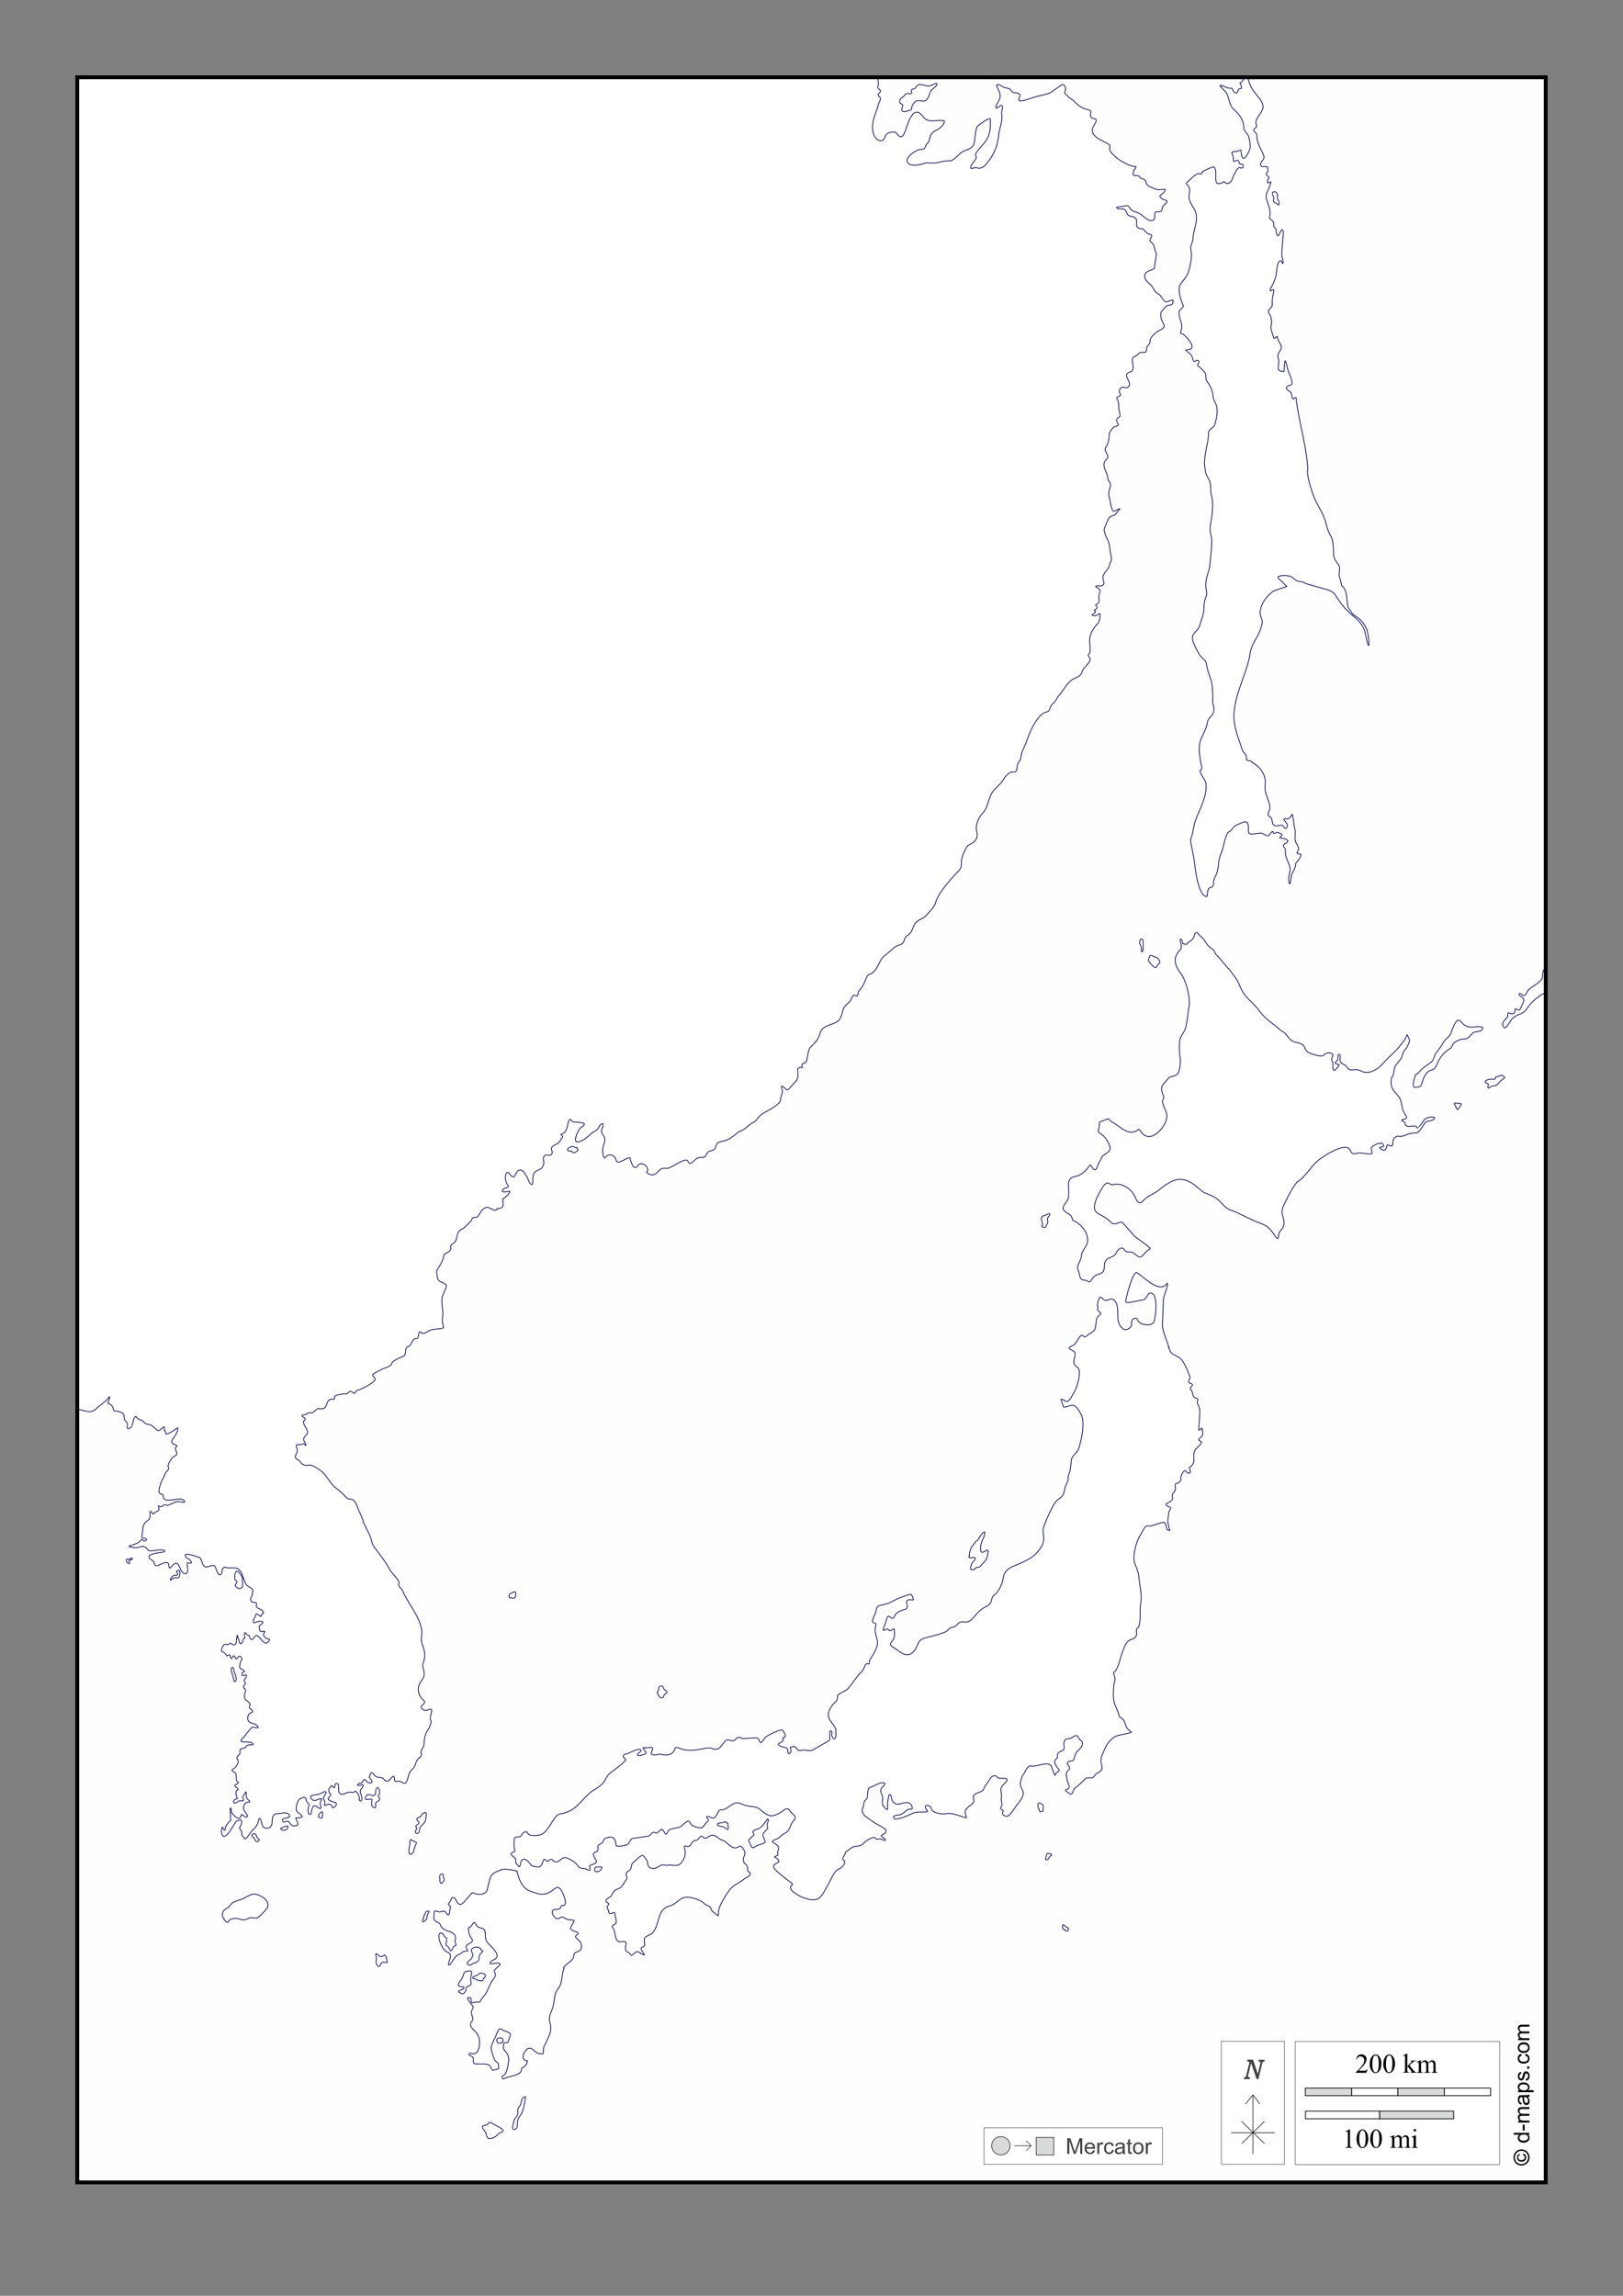 <?xml version="1.0" encoding="UTF-8"?>
<!DOCTYPE svg PUBLIC "-//W3C//DTD SVG 1.1//EN" "http://www.w3.org/Graphics/SVG/1.1/DTD/svg11.dtd">
<!-- Creator: CorelDRAW -->
<svg xmlns="http://www.w3.org/2000/svg" xml:space="preserve" width="210mm" height="297mm" version="1.1" style="shape-rendering:geometricPrecision; text-rendering:geometricPrecision; image-rendering:optimizeQuality; fill-rule:evenodd; clip-rule:evenodd"
viewBox="0 0 21000 29700"
 xmlns:xlink="http://www.w3.org/1999/xlink">
 <rect x="0" y="0" width="21000" height="29700" fill="#808080" stroke="none"/>
 <defs>
  <style type="text/css">
   <![CDATA[
    .str1 {stroke:black;stroke-width:10;stroke-opacity:0.502}
    .str3 {stroke:black;stroke-width:50}
    .str5 {stroke:#434242;stroke-width:10}
    .str2 {stroke:black;stroke-width:10}
    .str0 {stroke:#000066;stroke-width:10}
    .str6 {stroke:#2B2A29;stroke-width:7.62}
    .str4 {stroke:black;stroke-width:7.62}
    .fil6 {fill:none}
    .fil0 {fill:#FEFEFE}
    .fil8 {fill:#D9DADA}
    .fil1 {fill:white}
    .fil5 {fill:#FEFEFE;fill-rule:nonzero}
    .fil4 {fill:#D9DADA;fill-rule:nonzero}
    .fil7 {fill:#434242;fill-rule:nonzero}
    .fil3 {fill:black;fill-rule:nonzero}
    .fil2 {fill:#FEFEFE;fill-rule:nonzero;fill-opacity:0.502}
   ]]>
  </style>
 </defs>
 <g id="Plan_x0020_1">
  <rect class="fil0" x="1000" y="1000" width="19000" height="27233"/>
  <path class="fil1 str0" d="M1000 1000l10357 0 11 92c-45,70 60,63 14,105 -53,49 18,44 10,87 -5,27 -22,46 -27,69 -31,124 -108,236 -61,384 24,75 120,133 151,26 14,-48 75,-57 124,-55 26,1 71,133 126,8 33,-75 99,-388 234,-212 79,103 170,37 278,58 10,42 -52,96 -83,112 -72,37 -93,52 -110,137 -8,42 -36,43 -46,76 -18,60 -43,38 -92,51 -45,13 -161,90 -149,147 18,90 194,42 245,21 66,0 91,11 157,-5 51,-12 94,-20 147,-20 61,0 111,-84 164,-115 47,-27 122,-37 147,-92 23,-51 20,-210 51,-241 20,-20 166,-127 166,-91 0,113 6,187 -62,286 -21,31 -144,155 -128,179 41,59 -78,104 -62,171 32,6 49,-19 87,-5 43,16 87,-20 112,-50 100,-121 146,-224 162,-382 9,-87 57,-183 36,-269 0,-28 18,-75 11,-98 -11,-34 -58,24 -75,25 -36,3 33,-101 38,-113 21,-52 -2,-104 -26,-149 -12,-22 -23,-49 13,-42 35,7 58,37 93,42 46,6 55,12 83,50 15,20 57,7 86,26 58,8 -57,106 41,91 67,-11 118,-36 180,-53 64,-17 122,-23 185,-50 30,-13 144,-111 166,-106 34,7 40,57 27,84 -18,36 14,39 38,68 29,35 60,36 89,74 56,56 100,85 179,101 56,11 8,67 29,93 19,24 44,16 63,30 18,13 -17,66 -25,79 -104,171 229,215 207,272 -20,54 22,79 52,113 54,61 204,147 286,147 0,18 -13,34 -30,44 0,40 -35,74 35,72 55,-2 30,30 68,38 83,17 35,75 98,101 39,16 89,46 132,44 11,0 71,-13 76,-2 6,11 -30,49 -38,55 -26,20 -54,25 -7,62 16,13 75,19 67,41 -12,31 -52,39 -57,69 -9,57 -17,59 -81,62 -49,2 17,121 -70,112 -55,-5 -104,-67 -148,-92 -31,-17 -71,-22 -99,-41 -27,-18 -34,-66 -70,-60l-128 21c7,27 56,19 77,20 39,2 50,36 61,67 11,29 70,30 95,42 53,40 5,94 38,129 29,31 68,5 82,31 10,19 36,36 51,50 16,15 57,7 51,31 -12,49 -45,49 0,87 43,37 29,89 60,136 6,10 -24,163 -26,193 -2,23 -100,32 -118,75 -29,69 41,113 82,153 23,38 39,70 74,99 18,15 28,11 43,32 13,19 54,89 76,79 19,-8 66,-23 86,-23 0,63 -15,60 -70,69 -25,4 -56,51 -76,73 -21,23 -14,62 -10,90 3,23 44,93 42,104 -6,32 -49,49 -75,61 -36,26 -110,82 -110,130 0,58 -23,34 -41,86 -4,11 -4,53 -14,58 -35,17 -69,-14 -98,27 -28,40 -76,18 -76,76 0,55 36,134 -26,154 -114,36 10,115 -13,174 -27,68 -76,0 -108,33 -53,55 11,80 -8,98 -17,15 -61,15 -41,49 21,36 19,61 20,103 -4,27 29,110 14,121 -45,31 -58,39 -21,97 17,27 -46,30 -54,37 -27,25 -64,69 -62,105 2,32 -17,125 -37,147 -53,55 50,121 12,155 -102,92 10,166 10,279 73,73 -7,117 13,205 9,38 26,157 45,186 25,37 58,-17 94,-17l1 1 0 2c-14,7 -43,54 -57,68 -19,19 -55,18 -77,37 -14,12 -72,147 -69,166 5,30 19,82 35,106 32,52 38,116 43,181 9,30 19,69 15,100 -2,22 -20,31 -23,61 -5,62 -87,100 -87,171 0,35 44,87 -24,104 -8,2 -72,-8 -70,11 0,2 49,24 57,45 8,23 -17,52 -16,79 2,47 19,81 -33,107 -20,10 6,19 11,33 8,26 -33,27 -37,42 47,23 -18,46 -31,56 60,40 61,-12 107,-12 0,44 -3,94 -32,128 -52,52 -101,132 -104,208 -2,46 13,113 5,154 -10,48 -43,28 -6,74 34,42 -49,112 -70,137 -24,28 -25,61 -44,85 -19,24 -56,40 -83,51 -89,38 -141,163 -206,228 -36,55 -32,64 -82,109 -29,25 -23,72 -49,87 -22,13 -47,11 -70,29 -99,73 -171,245 -209,357 -28,84 -64,118 -75,210 -6,54 -35,57 -46,101 -8,31 10,107 -69,85 -75,30 -87,67 -130,128 -35,49 -94,91 -124,138 -60,93 -52,199 -131,277 -46,45 -90,152 -73,217 28,111 -20,149 -116,196 -32,52 -80,143 -80,204 0,74 1,84 -50,137 -92,96 -247,267 -284,395 -18,65 -86,126 -132,177 -26,28 -74,39 -107,67 -61,45 -52,138 -116,175 -65,38 -40,89 -80,115 -31,19 -64,19 -93,43l-142 119c-57,48 -75,156 -144,211 -38,31 -56,9 -79,61 -22,52 -44,114 -83,156 -34,27 -21,62 -39,86 -40,-10 -50,-26 -73,30 -22,53 -40,53 -76,91 -64,68 -26,186 -147,230 -64,24 -159,46 -181,121 -30,102 -59,121 -132,195 -24,24 -24,88 -36,127 -2,19 -11,46 -15,63 -35,9 -70,20 -50,61 10,19 -62,-17 -60,44 3,81 18,102 -50,169 -32,32 -81,109 -100,74 -4,-7 -54,-44 -56,-43 -6,31 13,59 7,85 -7,32 -20,53 -21,88 -3,78 -190,154 -249,197 -51,37 -59,86 -112,107 -59,24 -106,103 -176,112 -66,54 -134,117 -222,129 -106,15 -59,85 -111,110 -42,20 -68,6 -91,60 -27,63 -53,20 -111,45 -61,27 -96,115 -126,43 -27,-66 -224,96 -271,91 -81,-9 -82,9 -143,67 -34,32 -98,15 -122,-17 51,-68 -70,-152 -112,-88 -55,82 -88,-34 -104,-99 -41,-10 -168,107 -180,29 -10,-63 -93,-93 -133,-37 -31,43 -40,-67 -41,-79 -5,-62 57,-140 14,-195 -56,-70 -8,-88 -8,-159 -56,0 -49,70 -93,90 -68,31 -104,89 -166,122 -154,81 -89,-64 -54,-131 15,-28 46,-41 67,-63 36,-38 -122,-38 -142,-42 -17,-3 -27,-33 -37,-32 -17,2 -26,43 -29,55 -10,43 -17,96 -57,124 -41,28 -43,2 -14,38 10,13 -9,29 -18,36 -28,66 -60,60 -105,94 -51,39 15,69 -20,107 -21,23 -61,-6 -83,12 -41,34 -7,73 -17,112 -18,72 -52,62 -105,97 -58,38 -20,174 -48,168 -33,-6 -44,-64 -58,-88 -18,-31 -46,-93 -85,-99 -78,-12 -59,138 -129,70 -16,-16 -38,-65 -60,-26 -21,38 -10,111 17,143 38,46 -37,33 -60,66 -38,54 85,19 89,19 0,40 -60,84 -92,103 0,59 37,123 -72,123 0,56 -108,-17 -122,-17 -69,4 -90,68 -125,116 -26,36 -73,-10 -82,50 -2,10 -104,108 -120,115 -104,43 -41,138 -118,186 -68,43 -10,51 -38,88 -37,49 -80,23 -89,92 -6,42 -63,140 -88,174 0,32 6,115 36,134 14,9 82,37 85,49 3,1 3,3 5,4 0,57 -58,121 -58,195 0,82 21,146 8,232 -8,56 12,82 12,125 -48,16 -103,14 -156,26 -50,12 -99,75 -137,31 -26,-30 -32,60 -35,67 -10,25 -30,8 -46,19 -55,37 -31,92 -95,103 -45,51 11,112 -79,134 -24,6 -119,55 -119,76 0,35 -71,58 -97,66 -23,7 -156,76 -153,85 8,20 39,49 32,67 -13,35 -176,123 -216,130 -63,12 -18,69 -79,27 -50,-35 -42,35 -92,23 -15,-4 -141,14 -138,38 7,59 -26,20 -52,32 -80,35 -13,146 -163,121 -27,12 -58,56 -82,55 -50,-3 -20,-11 -63,16 -12,8 -61,12 -61,17 0,24 51,30 43,51 -5,12 -26,19 -24,36 6,42 37,71 51,109 22,57 -71,76 -42,137 2,4 44,71 14,51 -7,-5 -15,-18 -24,-18 -14,0 -23,14 -38,13 -75,-4 -53,2 -41,66 10,53 -63,91 4,125 37,19 27,24 51,50 21,23 58,30 88,24 53,-11 115,40 161,70 66,50 97,118 148,178 45,53 103,83 151,134 37,40 37,54 94,58 61,5 80,101 100,147 20,44 53,106 60,154l82 166c23,47 22,100 52,143 69,98 154,195 207,303 18,38 130,138 118,171 -15,40 13,53 41,86 73,179 214,319 253,514 13,65 -18,123 7,191 38,103 49,156 7,260 -2,46 21,83 19,132 -2,38 -26,69 -48,100 -44,64 -34,149 14,209 23,28 70,38 13,84 -47,38 17,88 66,67 110,-50 6,87 42,137 15,22 -34,127 -52,137 -24,57 -35,93 -35,153 0,43 -43,94 -42,115 1,33 17,43 -14,70 -42,36 -47,58 -63,106 -9,26 -42,55 -60,76 -34,40 -33,199 -107,143 -36,-27 -54,-9 -89,-14 -21,-3 5,-97 -39,-55 -34,33 -63,87 -110,25 -18,-23 -51,-18 -76,-23 -38,-7 -38,-28 -64,-51 -36,-32 -31,25 -48,49 12,19 72,75 11,75 -40,0 -39,-31 -70,-43 -19,-7 -23,36 -36,43 -12,7 -30,2 -42,11 -9,7 -25,23 -2,23 10,0 56,-14 62,-8 5,5 -10,35 -15,41 -58,52 15,88 -6,156 -8,25 -40,4 -30,-19 7,-16 -11,-55 -21,-68 -47,-58 -18,-13 -70,-13 -22,0 -23,-7 -52,-1 -24,5 -42,18 -67,23 -81,16 -49,-91 -60,-123 -8,-23 -48,-16 -46,11 3,66 -33,0 -43,0 -9,37 -35,12 -35,67 0,46 56,36 -1,90 -35,33 60,56 81,63 55,18 -28,89 -36,61 -20,-77 -98,-14 -98,-21 0,-40 11,-48 -15,-81 -13,-16 28,-65 32,-81 11,-44 -74,9 -83,13 -28,12 -144,7 -110,55 45,63 83,4 135,4 0,22 -14,37 -16,53 -2,21 9,35 10,55 3,59 -70,-37 -98,-10 -25,25 -23,98 -39,105 -42,18 -31,-86 -25,-100 30,-42 -31,-47 -31,-87 0,-53 -55,-27 -83,-11 -29,17 -69,142 -25,172 89,61 68,72 -24,72 0,51 77,104 -31,104 -53,0 -37,-84 -106,-53 -36,17 -52,-31 -23,-39l79 -23c0,-85 -113,-43 -154,-43 -135,0 -6,189 -148,189 -73,0 -51,-127 -91,-127 -12,49 -36,115 -80,144 -27,18 -95,150 -111,116 -8,-18 -36,-39 -36,-57 0,-63 1,-24 -25,-70 -14,-25 47,-62 17,-110 -10,-16 -43,8 -55,8 -22,0 -144,281 -192,179 -15,-32 -4,-139 17,-78 12,35 26,23 26,-7 0,-27 50,-90 66,-93 11,-2 -15,-218 7,-159 7,19 -1,40 12,56 42,53 102,113 125,19 17,0 49,54 76,26 9,-9 -32,-63 -41,-73 -25,-29 -4,-113 51,-111 61,2 -26,-38 -26,-73 0,-10 4,-60 -6,-62 -14,41 -52,45 -30,100 13,32 -47,9 -62,20 -12,9 -50,43 -64,18 -15,-26 26,-47 45,-47 0,-28 -44,-103 13,-117 0,-32 -72,-45 -31,-67 74,-39 4,-23 8,-69 0,-19 -1,-73 -15,-85 -11,-9 -74,-30 -24,-48 20,-7 81,-83 60,-112 -43,-58 23,-54 26,-98 1,-20 -9,-46 18,-53 25,-7 49,-3 62,-29 12,-25 63,-21 89,-21 0,-2 1,-3 -1,-4 0,-69 -233,11 -130,-84 26,-24 102,-140 126,-141 22,-1 54,13 72,7 -19,-77 -144,-31 -136,-128 4,-42 17,-55 55,-70 32,-13 -25,-46 -32,-56 -12,-18 11,-35 7,-49 -9,-32 -52,-43 -67,-73 -23,-46 16,-77 6,-115 -7,-25 -30,-14 -23,-45 5,-21 41,-32 17,-53 -27,-23 10,-45 18,-70 20,-60 -57,17 -55,-30 1,-33 14,-26 33,-38 -42,-56 -79,-5 -57,-109 7,-29 35,-47 13,-75 -22,-28 -41,-4 -58,19 -13,18 -21,-23 -26,-30 -19,-26 -37,32 -42,29 -28,-16 0,-77 -58,-33 -5,3 -16,-47 -70,-61 -12,-3 21,-104 51,-90 31,14 62,-22 74,-11 31,31 68,18 68,-27 0,-32 15,-133 15,-49 27,7 10,99 50,72 28,-20 11,-66 44,-66 3,-14 -20,-69 4,-69 6,0 27,35 51,35 13,52 28,81 75,12 40,-58 104,112 153,84 16,-9 62,-49 20,-51 -40,-3 -84,-50 -49,-85 27,-27 -53,-9 -54,-10 -4,-2 -19,-62 -15,-69 14,-29 72,-43 37,-62 -34,-18 -108,29 -111,13 -10,-48 27,-62 30,-101 3,-38 52,28 66,21 19,-10 -3,-39 35,-39 0,-36 -40,-50 -68,-64 -53,-28 -9,-42 -25,-66 -16,-23 -49,-1 -67,-26 -28,-41 19,-63 15,-104 30,-82 -65,-64 -92,-134l-51 -135c-7,-2 -7,-21 -23,-24 -13,-52 -131,-30 -172,-36 -5,-19 -34,-3 -42,5 -24,24 -1,58 -33,84 -31,25 -63,-97 -72,-110 -19,-28 -91,18 -122,10 -50,-15 -45,-115 -81,-123 -32,-7 -232,-90 -167,1 13,18 37,18 49,33 46,58 -2,35 -35,35 -11,43 23,93 -7,130 -26,33 -64,-11 -76,-35 -25,-47 -36,-117 -93,-76 -35,25 -58,88 -64,16 -9,-112 -170,60 -186,-19 -12,-61 -54,-43 -70,-87 -21,-56 205,-60 205,-76 0,-41 -160,-6 -186,-6 -41,0 -49,-51 -85,-55 -12,-17 -85,19 -114,13 -10,-2 -123,-12 -61,-27 45,-11 127,-39 141,-81 17,0 25,21 43,21 7,0 29,-11 25,-21 -11,-28 -71,1 -60,-48 14,-61 1,-152 68,-191 53,-31 36,-69 36,-121 25,-8 24,33 48,33 14,-43 91,-27 64,-87 -21,-48 28,15 52,-18 26,-35 48,2 74,-10l85 -38c46,-21 76,1 123,1 0,-112 -273,46 -273,-76 0,-50 -64,-15 -57,-74 7,-59 29,-122 60,-173 18,-25 13,-49 37,-73 13,-13 36,-33 26,-53 -18,-37 23,-90 45,-121 17,-23 47,-28 61,-48 18,-26 -44,-80 -1,-103 22,-12 -28,-28 -37,-32 -61,-31 8,-83 25,-119 17,-36 29,-56 29,-93 -6,0 -80,56 -99,63 -16,6 -43,20 -57,20 -4,-16 3,-40 -19,-45 -2,-8 8,-55 -7,-49 -17,7 -60,60 -79,47 -45,-33 -71,-79 -139,-82 -26,-1 -46,-46 -83,-55 -77,-18 -41,-88 -87,-14 -13,22 -11,142 -83,124 -7,-27 11,-55 -10,-79 -27,-30 -32,-33 -32,-75 0,-78 -129,-66 -132,-74 -14,-41 -21,-84 -75,-94 -6,-26 20,-55 20,-86l-1 -1 -5 0c-46,69 -110,96 -168,154 -81,82 -162,8 -248,8l0 -17239zm10642 290c16,-21 57,-43 66,-62 15,-32 54,-9 80,-17 25,-7 -9,-37 11,-55 13,-11 26,5 44,-17 13,-16 23,-39 45,-44 43,-10 75,17 124,19 25,1 101,-39 107,-35 26,18 -46,68 -58,78 -38,31 -41,141 -102,150 -50,8 -89,-31 -132,23 -10,13 -16,24 -24,38 -9,16 2,60 -33,60 -24,0 -101,45 -101,-11 0,-20 13,-39 13,-56 0,-19 -41,-14 -41,-42l2 -30zm4570 8577c108,67 174,169 157,297 -13,103 62,188 62,292 0,28 -24,49 -24,75 0,33 26,28 41,49 15,22 12,75 31,91 38,32 72,-4 107,5 24,6 46,85 72,8 12,-36 -104,-109 -7,-91 52,10 72,-102 75,-41 2,37 15,75 18,115 0,34 17,64 15,99l-2 79c-2,58 31,76 45,125 9,32 -38,64 -13,73 5,2 44,6 44,12 2,22 -17,45 -26,63 -9,17 -43,45 -43,57 0,70 -41,93 -54,154 -3,16 -14,104 -20,105 -17,2 -14,-67 -14,-80 0,-42 23,-82 16,-123 -14,-81 -67,-133 -60,-223 5,-42 -25,-41 -25,-66 0,-32 42,-30 51,-47 28,-51 -88,-50 -100,-57 3,-17 34,-26 31,-35 -6,-18 -28,-22 -43,-30 -41,-20 -69,43 -76,-18 -15,-6 -37,41 -54,53 -19,14 -56,-14 -73,-23 -54,-27 -186,43 -189,-26 -2,-39 8,-87 -18,-118 -25,-30 -113,25 -143,36 -39,15 -52,73 -104,90 -46,74 -54,195 -91,278 -38,86 -26,147 -48,232 -14,53 -51,92 -49,147 3,81 -42,30 -67,84 -15,32 -9,62 -18,90 -114,0 -152,-370 -163,-458 -12,-94 -39,-185 -49,-279 26,-51 36,-145 51,-204 15,-58 40,-110 63,-164 48,-112 100,-235 86,-359 -6,-49 -99,-151 -72,-168 42,-27 1,-81 2,-119 -15,-83 -30,-200 4,-282 27,-65 70,-137 82,-206 12,-70 28,-58 63,-109 56,-81 -5,-132 10,-211 0,-79 -3,-176 -27,-251 -23,-69 -46,-122 -55,-195 -5,-45 -48,-73 -75,-103 -28,-30 -78,-135 -93,-174 -50,-132 48,-126 80,-224 17,-67 51,-139 54,-208 3,-81 2,-98 31,-173 16,-41 -5,-84 -6,-125 -2,-62 11,-123 31,-181 33,-94 26,-193 41,-290 0,-66 13,-126 -5,-191 -18,-66 -12,-111 0,-177 18,-101 34,-237 6,-338 -19,-67 0,-130 -26,-190 -20,-46 -57,-92 -54,-143 -38,-152 43,-325 43,-480 0,-45 65,-58 79,-100 23,-71 46,-181 21,-253 -19,-56 -51,-81 -43,-144 -15,-63 -38,-112 -76,-164 -33,-45 2,-84 -36,-124 -23,-24 -49,-54 -76,-73 -35,-24 34,-56 -7,-76 -17,-9 -43,26 -55,10 -15,-20 -14,-55 -31,-80 -10,-14 -77,-61 -77,-63l1 -1c166,0 49,-130 -12,-191 -37,-37 -64,1 -45,-60 20,-64 9,-86 -12,-150 -7,-35 -26,-86 -1,-116 27,-33 59,-27 31,-85 -26,-54 -63,-195 -25,-251 37,-55 85,-95 104,-162 24,-83 51,-195 31,-280 -11,-47 15,-84 26,-130 0,-100 46,-188 46,-284 0,-118 -63,-137 -93,-239 -17,-59 31,-139 -18,-180 -31,-26 -22,-36 11,-61 39,-30 104,-116 156,-88 14,7 11,-18 21,-32 20,-9 139,-72 153,-56 40,47 4,147 29,199 13,27 81,8 91,-12 24,0 22,34 61,23 29,-9 49,-38 57,-67 7,-22 58,-148 92,-137 32,10 56,8 42,-38 -6,-20 -33,2 -43,-11 -11,-15 -3,-36 -23,-45 -20,-9 -52,25 -56,10 -9,-34 5,-47 -14,-81 -24,-44 11,-44 43,-44 26,0 48,-20 66,-20 7,28 3,150 60,93 23,-23 59,-98 61,-130 2,-35 -8,-71 -13,-106 -10,-74 -51,-72 -69,-131 0,-100 -46,-175 -120,-240 -83,-73 -60,-145 -108,-226 -11,-19 -85,-85 -83,-91 6,-21 103,40 135,32 31,-8 28,28 46,45 62,59 36,-41 89,-41 21,0 6,-25 4,-38 -7,-35 -32,-21 2,-42 21,-12 30,-40 38,-62l52 0c10,97 60,164 119,238 34,43 73,83 73,141 0,76 -118,159 -88,226 23,53 -32,40 -32,79 0,24 48,26 42,84 -4,72 62,175 87,242 24,63 -61,71 -36,129 15,34 87,-9 87,29 0,30 16,32 -5,55 -43,47 40,51 18,82 -10,14 -24,40 -13,57 4,6 33,-12 43,-12 4,15 -48,127 -57,153 -23,65 37,149 43,220 14,35 -19,96 8,111 34,19 43,35 41,73 -2,39 17,27 26,49 5,13 11,118 41,84 6,-7 30,-91 50,-66 19,24 -4,131 -4,164 0,60 -11,118 -7,178 8,27 21,63 14,91l-1 1c-11,0 -12,-38 -30,-38 -49,0 -52,184 -66,220 -13,34 -29,85 -50,113 -10,13 -19,36 -18,53 1,12 34,-14 43,-14 9,26 -7,67 -12,98 -5,32 -5,66 -5,99 0,51 -63,50 -45,104 6,19 21,29 27,49 9,26 5,56 11,82 -29,84 11,116 27,199 28,5 30,-24 46,-24 0,49 40,86 52,128 10,34 -35,75 -44,112 -7,28 12,51 12,78 0,66 -47,136 66,136 6,-44 2,-97 14,-138 12,0 32,102 37,118 12,41 65,142 52,179 -8,26 -53,16 -73,49 -13,21 48,48 62,66 5,18 11,71 25,81l4 0c9,-8 21,-18 33,-18l2 2c34,309 134,609 153,921 -21,74 42,256 67,331 44,134 138,238 168,375 13,58 32,112 62,164 33,56 23,92 33,153 4,45 -3,103 18,144 15,30 39,53 54,81 26,49 -15,114 13,169 14,27 14,88 33,103 72,55 46,207 80,286 29,28 38,67 74,88 80,47 150,124 170,216 9,40 25,137 15,175 -13,0 -40,-139 -45,-162 -20,-96 -81,-162 -155,-220 -102,-80 -166,-167 -235,-278 -46,-46 -61,-52 -128,-70l-212 -60c-77,-22 -50,-31 -133,-41 -40,-5 -64,-46 -98,-61 -29,-13 -147,-24 -167,7 -8,13 51,55 58,64 11,13 42,49 56,54 0,11 -156,46 -189,74 -82,70 -135,135 -156,245 -11,57 27,91 27,146 0,44 -43,154 -68,190 -43,76 -81,140 -92,228 -14,112 -72,258 -110,366 -49,143 -88,263 -98,415 0,130 35,241 80,364 18,48 23,94 58,132 30,32 26,44 26,87 13,10 43,8 61,18l21 21zm316 -7220c-6,-18 -15,-21 -32,-26 -13,-4 -20,-16 -19,-29 1,-13 7,-20 4,-35 -4,-17 -32,-61 -6,-73 17,-7 33,-2 44,11 21,24 2,61 15,85 13,23 23,43 13,70l-19 -4zm-1739 9632c6,-26 0,-55 1,-81 1,-14 -1,-45 -13,-51 -15,-8 -29,18 -30,31 0,12 -3,31 4,41 6,10 11,14 12,26 1,12 6,21 6,33 0,13 -3,33 11,38l10 -37zm172 106c-13,5 -79,-50 -87,-11 -3,14 -12,29 -14,42 -3,17 2,16 12,30 11,15 74,98 95,62 6,-10 9,-20 15,-30 7,-11 25,-13 26,-25 1,-12 -16,-47 -24,-54l-24 -14zm2662 1476c100,45 219,-39 280,-112 53,-63 111,-109 167,-167 36,-38 64,-82 100,-121 11,-12 29,-72 38,-74 2,7 37,74 31,76 0,17 -38,96 -50,107 -44,41 -33,78 -60,121 -19,31 -46,58 -68,88 -33,47 -15,124 -55,161 -25,102 8,154 75,226 59,64 48,117 72,196 6,22 54,86 46,101 -8,18 -74,19 -62,33 12,14 39,12 41,30 10,99 144,-6 163,72 2,0 71,-81 76,-93 20,-49 95,-62 143,-50 10,50 -101,43 -114,62l-66 95c-28,41 -46,45 -80,45 -77,0 -117,43 -192,45 -49,-16 -88,30 -86,74 3,74 -25,43 -70,37 -2,1 -3,1 -6,2 -10,52 -20,96 -95,36 0,-2 1,-4 1,-6 16,-13 34,1 51,-17 0,-60 -77,-37 -107,-20 -88,49 -43,44 -43,113 -19,19 -124,-6 -151,-6 -67,0 -101,40 -131,-33 -53,-130 -389,99 -441,152 -64,64 -174,223 -248,257 -75,99 -121,196 -174,306 -53,110 18,149 4,246 -8,53 -54,73 -66,121 -3,12 -5,49 -10,57 -28,0 -46,-47 -61,-66 -45,-60 -75,-93 -149,-124 -118,-41 -222,-97 -332,-150 -32,-15 -85,-27 -111,-45 -41,-29 -74,-70 -110,-105 -50,-50 -131,-77 -195,-104 -90,-63 -150,-143 -267,-167 -124,-25 -241,77 -332,146 -63,47 -137,68 -188,129 -58,69 -92,-22 -111,-64 -42,-95 -173,-174 -273,-146 -33,9 -45,-16 -72,-21 -53,-10 -118,150 -141,186 -103,247 47,180 182,323 50,53 124,-25 148,2l149 169c38,43 210,144 210,171 -32,11 -69,55 -93,82 -55,62 -94,-19 -139,-35 -31,-11 -83,5 -100,-29 -32,-63 -94,-4 -110,38 -28,72 -151,36 -151,164 0,150 -100,64 -168,183 -31,54 -36,6 -95,2 -68,-4 -51,-72 -76,-127 -30,-65 39,-122 42,-185 3,-80 80,-120 80,-203 0,-107 -71,-185 -153,-241 -54,-11 -37,-32 -58,-69 -15,-25 -48,-37 -72,-54 -77,-56 -7,-98 21,-153 55,-105 -53,-287 104,-309 55,-8 132,-65 162,-112 4,-6 27,-44 35,-35 8,11 54,111 82,30 19,-55 46,-89 67,-141 45,-45 125,-61 97,-134 -32,-79 -49,-113 -122,-164 -51,-36 -16,-51 -11,-94 2,-14 -10,-51 10,-57 28,-9 107,-44 110,-39 19,33 55,45 85,66 71,48 152,128 245,103 69,-19 44,-64 89,0 111,156 278,-22 321,-136 40,-109 -24,-153 -42,-241 -9,-45 29,-49 8,-95 -59,-133 14,-144 76,-233 64,-21 115,-17 131,-93 10,-46 18,-96 13,-144 -8,-79 -29,-236 17,-302 31,-45 55,-90 63,-144l39 -265c0,-123 -43,-310 -120,-408 -74,-94 -93,-200 -6,-285 53,-52 -12,-134 8,-144 24,-12 30,44 32,56 21,5 28,10 54,6 23,-47 75,-35 93,-106 28,-110 73,20 110,24 41,54 61,108 123,144 38,23 27,51 57,79 43,40 74,86 113,130l66 75c25,29 41,58 64,86 44,58 56,118 91,178 57,99 160,166 226,261 72,102 183,163 273,247 74,32 84,92 141,131 39,27 116,28 145,57 28,28 27,73 68,95 31,17 174,66 198,37 30,-37 83,-44 119,-12 14,13 -29,55 -11,82 28,42 0,75 17,116 16,38 77,-59 77,-67 -16,-4 -58,-2 -51,-29 37,-15 34,-60 36,-92 1,-10 17,-15 23,-5 13,23 -7,63 6,90 18,35 70,33 95,81 26,48 96,13 135,24l51 20zm720 29c40,-53 104,-102 160,-138 60,-40 49,-96 83,-137 39,-47 64,-85 95,-137 33,-56 78,-58 99,-129 10,-35 46,-123 75,-146 32,-24 66,40 94,58 82,55 158,4 230,27 15,5 -7,44 -18,48 -29,10 -64,6 -92,20 -59,31 -42,84 -141,87 -38,1 -99,31 -124,58 -16,17 -12,42 -32,56 -73,50 -105,75 -154,158 -32,55 -33,113 -98,129 -117,29 -109,205 -149,212 -30,6 -78,30 -87,-17 -3,-17 27,-132 36,-141l21 -10zm1115 36c-15,-3 -22,-22 -39,-17 -11,3 -17,13 -27,17 -17,7 -42,-8 -42,18 0,25 -15,16 -36,16 -24,0 -48,2 -70,10 -14,5 -29,15 -27,31 1,11 26,13 35,19 16,12 -14,56 7,56 14,0 30,-21 48,-26 8,-2 17,-1 25,-2 38,-7 61,-34 82,-62 14,-18 47,-26 55,-48l-10 -11zm542 -1081l0 -322c-45,27 -36,69 -42,116 -7,60 -122,115 -169,155 -57,49 -31,119 -113,61 -22,-15 -27,16 -7,27 61,37 58,61 23,123 -9,16 -16,43 -27,56 -26,29 -68,-52 -64,18 2,42 -45,42 -73,27 -31,-16 -10,39 -23,53 -36,39 -92,79 -42,136 21,24 86,-99 101,-115 70,-70 142,-47 198,-138 42,-69 128,-142 198,-183l40 -14zm-1155 1494c-2,-9 -7,-20 -12,-29 -4,-9 -10,-17 -14,-25 -10,-18 9,-16 20,-14 16,3 33,2 49,5 5,1 19,1 19,7 1,7 -3,12 -7,18 -4,5 -7,11 -11,16 -11,12 -13,26 -25,37l-19 -14zm-5357 1506c7,-29 -31,-91 -2,-111 10,-7 24,-5 35,-10 9,-4 56,-34 63,-21 8,14 -22,37 -27,50 -12,27 12,59 -11,86 -8,9 -9,22 -17,33 -14,20 -37,2 -50,-11l10 -17zm-6022 -998c-23,6 -31,-9 -50,-16 -15,-5 -54,14 -64,24 -9,9 -13,28 0,33 14,6 26,1 41,1 22,44 56,18 85,-6l-11 -37zm7659 2582c-20,-64 -87,-224 -85,-285l13 -333c2,-41 71,-193 49,-210 -96,145 -306,-86 -390,-136 -52,-31 -144,323 -147,375 -1,32 178,-19 206,-20 79,-4 65,-92 116,-92 106,0 65,314 45,371 -22,66 -197,45 -212,-25 -8,-37 -70,-18 -76,14 -8,45 11,65 -36,98 -39,27 -67,19 -100,-17 -84,-89 -11,-250 -79,-335 -53,-67 -79,0 -130,-13 -17,-4 -58,-46 -66,-42 -23,14 -38,117 -30,125 12,12 -11,44 8,56 80,51 -17,39 -26,124 -15,130 -4,119 -105,183 -33,22 -39,46 -72,8 -26,-29 -90,119 -118,128 -14,4 -59,23 -57,41 0,3 60,35 69,44 24,23 -9,97 -8,130 2,47 31,54 58,81 43,43 -20,275 -57,317 -19,31 -47,95 -79,111 -32,16 -66,-39 -88,-23l33 98c35,10 85,-34 135,-20 41,12 105,128 111,169 18,129 -12,263 -49,387 -15,52 -88,94 -95,147 -7,53 -12,151 -37,197 -12,26 0,45 -6,69 -6,25 -29,53 -37,86 -23,97 -16,110 -98,166 -56,38 -144,257 -173,327 -31,74 -5,113 -8,186 -3,74 -49,123 -93,178 -72,75 -199,127 -296,166 -72,29 -124,74 -135,154 -9,70 -38,131 -80,186 -32,41 -57,31 -69,95 -14,79 -75,83 -130,123 -58,42 -92,102 -148,148 -64,46 -114,-19 -166,49 -33,43 -99,35 -116,66 -30,54 -258,90 -325,116 -82,31 -67,113 -129,174 -96,96 -188,-23 -261,-62 -67,-36 -20,-59 7,-107 20,-37 8,-89 8,-130 -20,0 -36,25 -57,25 -17,0 -22,-37 -45,-21 -63,41 -38,-7 -24,-48l33 -99c24,-70 63,63 99,-25 22,-54 90,-72 141,-86 39,-19 14,-58 14,-95 0,-44 57,-20 88,-27 2,-6 -24,-69 -31,-70 -5,-10 -106,30 -125,36 -95,31 -144,85 -250,100 -86,13 -66,50 -88,109 -8,22 -60,116 -24,121 54,7 26,39 21,76 -8,67 35,125 30,197 -5,67 -63,152 -99,208 -5,19 -8,28 -5,45 2,15 -27,4 -37,6 -20,4 -36,76 -55,94 -71,67 -121,148 -181,223 -26,33 -130,71 -135,87 -10,39 1,61 -35,93 -45,40 -95,113 -88,177 8,70 85,112 99,187 -8,32 6,60 -6,91 -18,48 -43,-10 -48,-23 -8,-20 13,-26 -5,-53 -35,-52 -16,91 -20,106 -4,15 -171,99 -200,122 -22,18 -70,23 -97,17 -46,-11 -48,-2 -93,0 -52,2 -30,-78 -122,-41 -4,2 32,81 -23,81 -15,0 -1,-54 -21,-68 -24,-16 -102,-21 -111,-49 -6,-19 36,-22 50,-39 23,-28 10,-26 10,-50 66,0 11,-73 -4,-94 -18,-27 -199,67 -223,88 -9,8 -61,109 -75,54 -15,-61 -57,-42 -114,-42l-97 6c-25,2 -34,-15 -55,-16 -51,-2 -39,69 -123,37 -80,-31 -88,108 -174,118 -30,3 -57,-18 -91,-17 -77,2 -148,30 -229,30 -60,0 -96,-2 -151,-25 -93,-38 -32,19 -108,67 -46,29 -98,19 -150,8 -38,7 -139,32 -104,-37 43,-84 -43,-37 -83,-45 -90,-18 52,59 -4,80 -14,5 -95,37 -98,11 -3,-28 59,-36 43,-63 -20,-34 -132,32 -166,44 -16,6 -56,12 -60,31 -6,28 26,28 32,51 5,19 -178,154 -207,177 -47,37 -54,93 -91,130 -40,40 -88,70 -137,98 -157,119 -195,263 -418,297 -84,13 -141,240 -254,270 -32,8 -145,20 -159,-18 -16,-43 -66,-15 -80,17 -22,49 -52,12 -89,36 -16,10 -12,132 -5,147 22,43 -24,36 -42,58 -15,18 30,37 52,67 13,17 6,45 6,60 28,7 48,88 60,14 21,-131 107,-38 145,17 4,6 75,18 85,18 70,0 56,-138 99,-90 37,42 35,-10 69,-10 25,0 35,41 67,35 75,-16 66,-93 176,-35 60,32 81,53 118,103 13,18 73,11 98,25 49,28 52,22 38,-29 -8,-30 59,-32 80,-50 43,-37 -91,-114 4,-146 54,-18 2,-78 39,-93 94,-37 19,-75 126,-95 78,-15 86,41 97,112 38,10 87,1 128,-12 60,-22 38,-79 94,-87l192 -27c23,-3 35,-40 62,-49 26,-9 38,25 60,2 52,-52 54,-60 88,1 31,56 36,-25 62,-37 32,-15 86,-21 122,-30 42,-11 67,-59 111,-78 34,-14 36,20 50,41 12,19 107,48 129,43 36,-8 49,-60 82,-82 31,-21 1,-31 -8,-50 -20,-43 74,10 88,5 45,-17 43,-79 85,-107 94,13 143,-103 235,-88 33,5 62,23 93,32 60,18 132,5 184,49 37,32 85,71 129,82 54,13 133,-33 173,-64 77,-62 82,8 114,33 93,74 9,82 -17,161 -32,99 -69,81 -138,144 -24,30 -70,31 -98,58 -18,18 104,40 77,110 -8,20 -14,39 -6,60 9,25 -42,13 -42,37 30,15 50,19 55,57 1,8 -60,28 -69,55 -19,57 270,230 245,243 -98,55 100,152 135,165 222,83 238,-13 335,-184 23,-40 73,-160 116,-177 44,-17 91,-56 91,-107 -60,-34 4,-70 10,-119 25,-14 78,-62 99,-68 69,-16 97,-2 144,-57 17,-20 116,-80 137,-61 33,29 5,23 52,16 28,-5 54,18 82,18 12,-21 -52,-39 -52,-62 31,-25 61,-14 61,-73 -40,-40 -119,-70 -167,-106 -69,-51 -178,-94 -129,-192 10,-19 5,-40 12,-60 12,-37 45,-33 45,-85 0,-41 3,-68 23,-105 47,-6 157,-89 201,-54 0,2 0,2 1,4 -8,30 -52,45 -54,88 -2,43 32,65 24,111 -4,25 -3,58 0,81 22,13 35,54 63,54 7,-22 0,-39 0,-64 0,-17 13,-120 23,-128 23,-17 32,66 39,78 71,118 186,-45 253,62 11,59 11,47 -39,47 -24,0 -68,65 -119,74 -27,5 -114,4 -63,55 78,0 171,-48 241,-78 55,-23 152,-4 184,-21l0 -6c-59,-59 -21,-102 43,-51 0,82 148,99 216,84 59,-13 238,59 242,56 0,-47 -41,-75 11,-127 27,-27 61,-43 83,-73 20,-27 -34,-80 27,-112 71,-37 92,-13 122,-104 41,-29 70,-142 132,-129 20,4 25,25 42,30 32,8 68,-3 99,8 45,18 -51,82 -61,107 -9,22 -11,41 -5,64 9,31 2,71 2,104 2,21 18,76 1,90 -27,21 -2,30 17,41 18,10 -6,32 -1,50 5,19 41,32 58,30 35,-4 86,-89 106,-117 36,-49 125,-141 100,-206 -11,-30 -27,-48 -33,-82 -7,-33 18,-108 37,-134 24,-28 55,-127 101,-111 63,21 242,-85 269,18 8,32 17,48 27,76 17,49 14,18 29,-4 8,-11 51,-23 37,-42 -22,-29 -45,-53 -55,-90 -9,-36 12,-38 29,-61 15,-20 -2,-42 11,-60 28,-41 93,-21 80,-92 -9,-45 0,-101 60,-99 44,2 53,-38 97,-39 27,-1 31,46 57,61 61,35 -3,107 -37,135 -25,21 -39,70 -48,101 -13,46 -30,19 -67,37 -66,33 50,69 -6,113 -51,40 -16,86 -16,136 6,28 50,89 12,106 -27,12 -51,9 -17,36 99,78 53,-8 116,-55 37,-28 93,-74 118,-109 17,-25 72,-8 98,-16 25,-8 31,-45 58,-57 133,-62 19,-111 62,-223 45,-103 70,-191 174,-253 33,-20 207,-43 211,-57 -72,-54 -65,-66 -97,-149 -13,-34 -58,-32 -68,-78 -13,-62 -54,-120 -63,-178 -11,-71 -8,-202 14,-267 6,-43 -17,-63 -17,-99 60,-38 83,-180 108,-247 19,-50 43,-135 88,-166 32,-21 84,-24 97,-62 10,-33 1,-41 1,-72 0,-24 30,-34 36,-58 26,-100 3,-206 23,-306 14,-104 -19,-241 -30,-347 -6,-63 -39,-117 -56,-177 -21,-73 25,-248 62,-313l63 -111c38,-67 60,-19 110,-44 25,-1 138,-55 160,-35 30,28 7,107 64,99l-24 -103c-3,-11 10,-116 13,-135 3,-15 34,-49 19,-60 -21,-16 -55,-9 -55,-45 29,-18 92,-40 85,-79 -13,-63 -6,-29 25,-84 29,-52 -1,-51 10,-92 4,-14 50,-10 63,-38 13,-27 5,-52 14,-75 11,-27 43,-85 64,-50 11,18 44,37 54,6 4,-14 -22,-48 -11,-57 110,-89 13,-136 79,-242 13,-3 68,-64 76,-81 12,-26 -80,-20 -12,-67 46,-32 20,-76 20,-123 -7,0 -25,24 -37,29 -17,6 1,-101 1,-116 0,-79 21,-150 -18,-216 -30,-50 33,-72 -37,-87 -30,-6 -30,-62 -42,-85 -8,-15 -32,-37 -15,-51 57,-50 -13,-48 -24,-61 -12,-15 13,-45 13,-61 0,-32 -9,-40 -21,-68 -8,-28 -25,-63 -38,-88 -18,-34 -39,-74 -69,-100 -35,-30 -111,-43 -128,-94l-21 -47zm-2582 2693c0,-40 11,-75 30,-109 12,-21 32,-39 45,-61 11,-18 20,-18 33,-30 23,-22 54,-103 89,-103 13,53 -50,122 -50,181 0,25 -15,95 33,78 28,-10 71,-51 61,4 -13,72 -9,87 -66,141 -11,11 -33,45 -48,50 -11,4 -41,-1 -45,14 -4,0 -4,3 -7,4 -4,16 -62,29 -62,-5 0,-8 16,-55 20,-63 7,-14 66,-59 35,-74 -19,-9 -71,25 -74,-12l5 -16zm-4018 1817c-11,-11 -24,-34 -18,-50 3,-7 6,-11 10,-17 8,-13 4,-30 11,-44 6,-11 15,-16 29,-16 12,0 20,0 24,14 6,23 13,34 35,44 38,18 -8,43 -21,57 -9,10 -7,13 -11,24 -6,16 -33,16 -46,8l-11 -21zm4919 1473c-2,-12 -9,-21 -11,-33 -3,-14 -11,-52 11,-54 14,-1 23,5 35,13 12,9 18,8 18,25 0,8 1,16 0,24 -1,11 0,21 0,32 0,23 -30,16 -44,16l-8 -23zm-5746 785c-8,-16 -4,-45 18,-45l38 0 21 0c7,0 9,2 14,4 0,12 -9,28 -18,37 -19,19 -41,25 -68,18l-6 -13zm1678 -381c17,20 90,81 116,88 26,7 55,-4 76,-19 24,-16 72,61 72,82 -1,38 -27,62 -21,103 7,51 60,47 55,109 -3,39 8,26 29,47 28,28 -45,66 -63,73 -65,59 -154,82 -206,158 -51,74 -119,176 -137,264 -2,9 1,63 -8,63 -2,-7 -56,-45 -66,-53 -24,-18 -23,-60 -46,-70 -22,-9 -42,-17 -61,-32 -41,-50 -165,-86 -228,-86 -94,0 -132,89 -216,111 -180,48 -125,225 -226,349 -27,32 -102,40 -108,79 -7,39 22,93 -18,105 -63,18 17,77 17,103 -20,0 -58,-28 -76,-38 -37,-20 -61,35 -85,42 -17,5 -24,-28 -39,-33 -114,-42 42,-165 -100,-142 -93,15 -65,-129 -106,-178 -34,-41 32,-34 41,-68 8,-30 -14,-78 -14,-112 0,-58 -90,48 -82,-48 -29,-25 -25,-51 1,-76 14,-14 -41,-25 -37,-47 5,-25 33,-37 52,-49 32,-20 22,-26 38,-56 18,-34 56,-45 91,-60 28,-12 59,-81 81,-106 24,-29 -1,-46 -1,-73 0,-41 54,-42 62,-74 16,-63 -2,-46 48,-94 22,-10 91,-99 114,-70 10,13 47,55 49,69 10,60 15,97 89,94 34,-1 63,-33 97,-43 35,-10 66,15 101,-2 56,6 114,22 154,-27 48,-59 62,-121 42,-193 -12,-44 17,-19 44,-19 52,0 39,-76 104,-79 40,-2 38,-60 79,-51 16,3 26,24 42,24 31,0 60,-47 101,-39 40,7 60,32 92,53l62 26zm4 -249c-15,5 -30,12 -46,14 -16,2 -31,1 -45,10 -7,4 -8,13 -4,19 9,14 49,15 64,20 12,4 26,9 36,18 8,7 28,27 36,12 10,-20 -6,-54 -6,-76l-35 -17zm552 -37c-26,39 -71,103 -112,125 -21,12 -99,18 -72,61 21,34 -12,33 -33,58 -18,21 -39,24 -20,53 14,22 16,44 29,66 14,23 34,6 50,-6 26,-20 111,-33 126,-56 6,-10 -25,-66 -27,-82 -8,-51 54,-62 60,-109 2,-16 -10,-27 -7,-38 4,-15 12,-37 18,-54l-11 -18zm-2638 1923c27,-55 130,-81 130,-152 0,-75 103,-28 99,-124 -2,-51 -21,-66 -58,-97 -64,-52 74,-58 -15,-91 -23,-9 -67,-17 -67,-45 0,-26 58,-95 44,-100 -48,-17 -78,3 -125,-33 -59,-45 -69,63 -137,-24 -37,-51 -23,-90 39,-87 65,3 45,-53 72,-49 89,15 7,-165 -11,-193 -52,-84 -82,-20 -144,16 -97,56 -157,28 -263,-10 -108,-38 -148,-170 -170,-259 -40,-10 -153,-33 -188,-20 -75,26 -144,45 -164,129l-31 129c-18,77 -127,76 -187,41 -11,-7 -90,98 -116,124 -67,68 -89,-3 -113,-48 -58,-42 -43,23 -74,51 -44,42 31,29 11,76 -7,18 -10,82 -19,85 -28,9 -37,-58 -73,-49 -32,8 -44,19 -76,4 -58,-27 -36,33 -44,72 -8,38 23,59 54,73 34,15 23,22 39,50 48,80 189,44 189,160 -22,36 5,53 5,85 -59,10 -53,129 -91,33 -10,-26 -50,-24 -38,-62 8,-27 12,-42 6,-68 -39,-10 -36,-64 -72,-64 -69,0 3,213 79,245 94,40 7,114 21,172 34,0 71,-122 131,-138 32,-9 47,-43 77,-43 73,0 19,-12 17,-57 -2,-45 124,-45 66,-116 -27,-33 -36,-87 -36,-130 33,-8 43,-34 62,-60 25,-33 30,24 48,38 60,48 108,2 108,111 0,117 74,133 131,216 81,117 -82,103 -68,159 37,7 78,-15 116,-5 57,15 -88,79 -61,113 45,57 -31,93 -51,155 -24,45 -42,97 -70,138 -18,26 -56,64 -64,92 -38,8 -44,-2 -86,11 -56,17 -13,-55 -38,-61 -3,-12 -33,-3 -39,2 0,17 48,85 64,98 31,25 -21,60 -14,94 4,23 30,80 13,100 -56,65 -2,100 46,150 57,60 59,173 24,243 -18,37 -51,42 -89,30 -12,-4 -39,10 -21,21 20,12 47,22 55,44 -5,19 -2,42 4,61 8,29 165,-12 209,36 12,13 21,63 44,57 23,-6 49,-13 68,-19 0,-14 0,-63 -8,-72 -20,-20 -38,-25 -49,-54 -17,-46 -31,-78 -38,-127 -8,-54 20,-73 33,-122 25,-36 31,-71 50,-109 15,-31 28,-43 61,-20 43,30 132,26 95,92 -10,19 -18,74 -32,74 -14,0 -48,-4 -48,16 0,51 -15,58 26,99 31,31 53,100 35,142 0,39 -23,151 -62,167 -36,15 -10,51 -4,47 54,-39 221,-38 234,-113 10,-59 9,-16 44,-51 19,-19 35,-46 35,-74 -83,0 -60,-85 -26,-127 78,-96 120,36 180,36 46,0 55,18 52,-35 -3,-63 31,-84 49,-141 39,-75 64,-142 37,-224 -22,-67 7,-119 31,-180 33,-86 13,-187 74,-260 63,-76 40,-179 78,-267l-1 -7zm-902 2030c-18,-9 -49,-39 -69,-18 -17,17 -21,27 -46,29 -78,6 2,75 10,99 11,37 10,81 64,72 31,-5 57,-19 79,-41 15,-15 18,-25 37,-32 10,-4 55,-16 41,-35 -18,-23 -54,-43 -81,-55l-33 -19zm253 -24c2,-43 34,-62 50,-100 10,-23 5,-45 5,-68 0,-30 40,-49 42,-88 1,-32 22,-74 58,-81 3,4 -20,126 -24,141 -7,27 -20,75 -38,95 -40,48 -44,83 -44,143 0,43 -61,77 -61,14l12 -56zm-138 -1071c-3,-11 -2,-17 -12,-21 -16,-8 -68,-1 -68,20 0,16 3,29 14,41 15,15 52,-4 67,-11l-1 -29zm-566 -745c36,-32 48,-71 60,-113 7,-26 55,-33 77,-33 42,-1 21,40 17,68 -5,28 -5,51 0,79 11,64 -55,31 -63,79 -5,27 -1,27 -17,49 -8,10 -23,27 -38,20 -10,-5 -43,-20 -46,-27 -7,-13 73,-25 73,-51 0,-26 -74,2 -74,-42l12 -27zm238 -93c-9,2 -15,8 -24,11 -9,3 -42,12 -39,26 1,5 33,14 39,18 19,13 54,21 77,21 19,0 19,-6 20,-21 1,-15 47,-34 25,-58 -9,-10 -17,-14 -29,-18 -10,-3 -18,-4 -29,-4 -10,0 -15,8 -21,10l-20 16zm-58 -259c-6,-20 -26,-49 -21,-70 4,-21 63,-37 81,-31 9,3 37,11 39,21 4,19 7,20 26,25 0,17 -18,27 -29,38 -23,25 -14,59 -25,87 -5,13 -34,28 -48,32 -16,4 -25,5 -37,17 -14,14 -41,19 -56,0 -22,-28 39,-56 50,-72l19 -48zm-1146 1c-16,13 -29,20 -50,20 -20,0 -22,-15 -36,-27 -4,-3 -26,-19 -27,-6 -1,13 7,29 7,43 0,11 3,25 0,36 -7,24 -3,46 11,64 34,45 38,-8 57,-29 18,-20 46,-4 70,-4 3,-11 2,-19 0,-31 -2,-11 -12,-31 -8,-41l-24 -26zm508 -479c1,-7 -2,-14 -2,-21 0,-8 15,-20 18,-29 5,-12 3,-19 13,-30 8,-9 47,-20 39,2 -2,8 -11,15 -14,23 -6,14 -13,30 -13,45 0,6 1,16 -2,21 -5,10 -22,21 -29,29 -4,4 -6,10 -13,10 -9,0 -14,-10 -14,-18l16 -33zm208 -484c-2,-5 2,-12 2,-18 0,-9 -5,-17 -4,-27 1,-23 6,-42 33,-42 17,0 12,19 13,32 0,14 7,22 10,34 2,6 5,12 2,19 -3,9 -17,17 -23,26 -9,14 -12,21 -27,2l-6 -24zm-399 -411c4,-21 10,-39 11,-61 1,-19 -1,-42 8,-59 11,-2 15,5 22,12 10,10 58,16 55,30 -3,18 -17,39 -22,58 -7,22 -12,52 -25,72 -16,23 -49,29 -49,-8l-1 -43zm103 -266c-38,-39 8,-37 23,-65 13,-24 -18,-25 -23,-44 -6,-20 12,-30 28,-33 22,-6 27,-27 40,-44 7,-9 39,-23 49,-14 11,9 -3,75 -5,91 -5,51 -77,74 -78,122 0,17 -3,35 -16,47 -19,18 -43,3 -37,-23l19 -37zm-570 -423c-37,-3 -66,-35 -88,7 -22,43 -6,50 38,41 37,-8 42,-3 36,30 -4,18 -5,43 6,58 8,11 23,30 38,20 14,-9 0,-43 6,-58 10,-27 79,-32 42,-73 -19,-22 1,-32 8,-56 7,-24 -15,-110 -42,-57 -17,35 7,71 -36,90l-8 -1zm-692 286c-5,-2 -12,-16 -12,-23 0,-7 0,-10 5,-16 10,-11 18,-29 32,-35 23,-10 19,23 17,36 -2,7 -7,17 -4,24 4,9 0,12 -7,19l-30 -6zm-458 161c-14,9 -43,-10 -43,-26 5,-3 13,-4 18,-6 15,-5 30,-12 46,-17 6,-2 20,-8 26,-5 4,1 0,27 -1,31 -3,15 -23,17 -34,24l-13 0zm-351 94c-4,-17 -5,-38 -24,-46 -15,-6 -36,0 -40,17 -4,17 10,19 20,29 7,8 12,14 17,23 7,15 6,29 26,31 19,2 27,-8 33,-25l-32 -30zm-428 1046c-28,-16 -19,-66 -6,-90 13,-23 44,-36 66,-53 21,-16 29,-43 52,-57 45,-28 103,-36 153,-62 42,-22 97,-59 148,-49 71,14 198,89 148,178 -13,23 -97,111 -120,123 -41,22 -79,-15 -124,12 -79,47 -116,-15 -193,2 -31,7 -46,9 -62,36 -19,32 -35,-5 -58,-19l-2 -21zm125 -3107c-11,-33 -23,-72 -29,-106 -3,-18 15,-52 27,-23 8,17 8,37 14,55 9,24 50,115 -2,121l-11 -47zm118 -1283c-7,-24 -11,-38 -26,-58 -19,-25 -53,-72 -69,-15 -4,13 -5,26 -5,39 1,13 0,16 -3,28 -6,27 42,24 27,54 -7,14 -28,33 -13,50 8,9 23,17 33,25 9,7 43,-5 49,-14 17,-22 3,-56 7,-81l-1 -29zm-817 -109c-14,1 -46,-4 -35,20 4,10 18,21 11,34 -5,10 -21,8 -30,8 -25,0 -37,13 -52,30 -6,7 -23,46 -2,30 17,-13 22,-22 44,-27 18,-5 39,8 54,-4 19,-16 9,-42 17,-62l-6 -28zm-615 -161c-9,9 -23,11 -36,12 -10,1 -21,-2 -30,2 -15,7 -1,38 6,47 6,7 20,16 29,7 7,-8 4,-14 -2,-21 -4,-5 -8,-8 -8,-16 0,-3 26,-6 30,-7 9,-1 19,-9 15,-20l-5 -4zm4886 513c-5,-6 -9,-30 -5,-38 9,-17 27,-17 41,-27 7,-6 29,-17 38,-10 5,4 5,20 6,26 2,14 -1,27 -6,40 -8,20 -28,14 -46,13l-26 -4zm7189 4295c-8,5 -21,-7 -27,-12 -4,-3 -10,-8 -8,-13 5,-11 5,-15 2,-27 -2,-8 -3,-11 7,-11 17,0 21,12 31,23 7,8 15,10 25,13 20,6 17,11 10,27 -7,18 -16,23 -37,13l-3 -13zm-245 -948c0,-6 1,-10 4,-16 3,-8 3,-15 8,-23 2,-3 9,-1 12,0 12,2 37,1 44,13 4,7 4,12 -4,16 -7,4 -13,7 -19,12 -9,7 -7,17 -12,26 -9,16 -27,17 -43,11l10 -39z"/>
  <polygon class="fil2 str1" points="16759,26410 19404,26410 19404,28003 16759,28003 "/>
  <path class="fil3" d="M19583 27910c0,-17 4,-34 13,-51 9,-17 22,-30 38,-39 17,-9 34,-14 52,-14 18,0 35,5 52,14 17,9 29,22 39,38 9,17 14,34 14,52 0,18 -5,35 -14,52 -9,17 -22,29 -39,39 -17,9 -34,14 -52,14 -18,0 -35,-5 -52,-14 -17,-9 -30,-22 -38,-39 -9,-17 -13,-34 -13,-51zm17 0c0,15 4,29 11,43 7,14 18,25 32,32 14,8 28,12 43,12 15,0 29,-4 43,-12 14,-8 24,-18 32,-32 8,-14 12,-28 12,-43 0,-15 -4,-29 -12,-43 -8,-14 -18,-25 -32,-32 -14,-8 -28,-11 -43,-11 -15,0 -30,4 -43,12 -14,8 -25,19 -32,32 -7,14 -11,28 -11,43zm104 -33l5 -17c12,3 21,9 28,18 7,9 10,20 10,33 0,16 -5,29 -16,39 -10,10 -25,15 -44,15 -12,0 -23,-2 -32,-7 -9,-5 -16,-11 -20,-20 -5,-9 -7,-18 -7,-29 0,-12 3,-22 9,-30 6,-8 14,-14 24,-17l4 16c-7,3 -12,7 -16,12 -4,5 -6,12 -6,19 0,11 4,19 11,26 8,7 18,10 32,10 14,0 25,-3 32,-10 7,-6 11,-15 11,-25 0,-8 -2,-16 -7,-22 -5,-6 -11,-10 -20,-12z"/>
  <path id="1" class="fil3" d="M19789 27615l-19 0c14,9 22,23 22,41 0,12 -3,22 -10,32 -6,10 -15,17 -27,23 -12,5 -25,8 -40,8 -15,0 -28,-2 -40,-7 -12,-5 -21,-12 -27,-22 -6,-10 -10,-21 -10,-33 0,-9 2,-17 6,-24 4,-7 9,-12 15,-17l-73 0 0 -25 202 0 0 23zm-73 78c19,0 33,-4 42,-12 9,-8 14,-17 14,-28 0,-11 -4,-20 -13,-28 -9,-8 -22,-11 -41,-11 -20,0 -35,4 -44,12 -9,8 -14,17 -14,29 0,11 4,20 13,28 9,7 23,11 42,11z"/>
  <polygon id="2" class="fil3" points="19728,27562 19703,27562 19703,27486 19728,27486 "/>
  <path id="3" class="fil3" d="M19789 27458l-146 0 0 -22 21 0c-7,-5 -13,-11 -17,-18 -4,-8 -7,-16 -7,-26 0,-11 2,-20 7,-27 5,-7 11,-12 19,-15 -17,-12 -26,-27 -26,-45 0,-15 4,-26 12,-34 8,-8 20,-12 37,-12l100 0 0 25 -92 0c-10,0 -17,1 -21,2 -4,2 -8,5 -11,9 -3,4 -4,9 -4,15 0,10 3,19 10,26 7,7 18,10 33,10l85 0 0 25 -95 0c-11,0 -19,2 -25,6 -6,4 -8,11 -8,20 0,7 2,13 6,19 4,6 9,10 16,13 7,3 17,4 31,4l76 0 0 25z"/>
  <path id="4" class="fil3" d="M19770 27128c8,9 13,18 17,27 3,9 5,18 5,27 0,16 -4,28 -12,37 -8,9 -18,13 -30,13 -7,0 -14,-2 -20,-5 -6,-3 -11,-8 -14,-13 -4,-5 -6,-11 -8,-18 -1,-5 -2,-12 -4,-22 -2,-20 -5,-35 -9,-44 -3,0 -6,0 -6,0 -10,0 -17,2 -21,7 -6,6 -8,16 -8,28 0,12 2,20 6,26 4,6 11,10 22,12l-3 24c-10,-2 -19,-6 -25,-11 -6,-5 -11,-12 -15,-22 -3,-10 -5,-21 -5,-33 0,-13 1,-23 4,-31 3,-8 7,-14 11,-17 4,-4 10,-6 17,-8 4,-1 12,-1 23,-1l33 0c23,0 38,-1 44,-2 6,-1 12,-3 18,-6l0 26c-5,3 -11,4 -18,5zm-55 2c4,9 7,23 9,41 1,10 3,17 5,22 2,4 5,7 8,10 4,2 7,3 12,3 7,0 12,-2 16,-8 4,-5 7,-12 7,-22 0,-10 -2,-18 -6,-26 -4,-7 -10,-13 -17,-16 -6,-3 -14,-4 -25,-4l-9 0z"/>
  <path id="5" class="fil3" d="M19845 27066l-203 0 0 -23 19 0c-7,-5 -13,-11 -17,-18 -4,-7 -6,-15 -6,-24 0,-13 3,-24 10,-33 6,-10 15,-17 27,-22 12,-5 25,-7 38,-7 15,0 28,3 40,8 12,5 21,13 28,23 6,10 10,21 10,32 0,8 -2,16 -5,22 -3,7 -8,12 -13,16l71 0 0 25zm-129 -23c19,0 33,-4 42,-11 9,-8 13,-17 13,-28 0,-11 -5,-20 -14,-28 -9,-8 -24,-12 -43,-12 -19,0 -33,4 -42,11 -9,8 -14,17 -14,27 0,11 5,20 15,28 10,8 24,12 43,12z"/>
  <path id="6" class="fil3" d="M19745 26919l-4 -25c10,-1 17,-5 23,-12 5,-6 8,-15 8,-26 0,-11 -2,-20 -7,-25 -5,-6 -10,-8 -16,-8 -6,0 -10,3 -13,7 -2,3 -5,12 -8,25 -5,18 -9,31 -12,38 -3,7 -8,12 -14,16 -6,4 -12,5 -20,5 -7,0 -13,-2 -18,-4 -6,-3 -10,-7 -14,-12 -3,-4 -5,-9 -7,-16 -2,-7 -3,-14 -3,-21 0,-11 2,-22 5,-30 3,-9 8,-15 13,-19 6,-4 13,-7 23,-9l3 24c-8,1 -14,4 -18,10 -4,5 -6,13 -6,22 0,11 2,19 6,24 4,5 8,7 13,7 3,0 6,-1 9,-3 3,-2 5,-5 7,-10 1,-3 3,-10 6,-22 5,-18 9,-30 11,-37 3,-7 7,-12 13,-16 6,-4 13,-6 21,-6 8,0 16,2 23,7 7,5 13,12 17,21 4,9 6,19 6,31 0,19 -4,34 -12,44 -8,10 -20,16 -35,19z"/>
  <polygon id="7" class="fil3" points="19789,26761 19760,26761 19760,26733 19789,26733 "/>
  <path id="8" class="fil3" d="M19735 26594l3 -24c17,3 30,9 39,20 9,11 14,24 14,40 0,20 -7,36 -20,48 -13,12 -32,18 -56,18 -16,0 -30,-3 -41,-8 -12,-5 -21,-13 -27,-24 -6,-11 -9,-22 -9,-35 0,-16 4,-29 12,-39 8,-10 19,-17 34,-19l4 24c-10,2 -17,6 -22,12 -5,6 -7,13 -7,21 0,13 4,23 13,31 9,8 23,12 42,12 20,0 34,-4 43,-11 9,-8 13,-17 13,-29 0,-10 -3,-18 -9,-24 -6,-7 -15,-11 -27,-12z"/>
  <path id="9" class="fil3" d="M19715 26558c-27,0 -47,-8 -60,-23 -11,-13 -16,-28 -16,-46 0,-20 7,-37 20,-49 13,-13 31,-19 55,-19 19,0 34,3 44,8 11,6 19,14 25,25 6,11 9,23 9,35 0,21 -7,37 -20,50 -13,13 -32,19 -57,19zm0 -25c19,0 33,-4 42,-12 9,-8 14,-19 14,-31 0,-12 -5,-23 -14,-31 -9,-8 -24,-12 -43,-12 -18,0 -32,4 -41,12 -9,8 -14,18 -14,31 0,12 5,23 14,31 9,8 23,12 42,12z"/>
  <path id="10" class="fil3" d="M19789 26392l-146 0 0 -22 21 0c-7,-5 -13,-11 -17,-18 -4,-8 -7,-16 -7,-26 0,-11 2,-20 7,-27 5,-7 11,-12 19,-15 -17,-12 -26,-27 -26,-45 0,-15 4,-26 12,-34 8,-8 20,-12 37,-12l100 0 0 25 -92 0c-10,0 -17,1 -21,2 -4,2 -8,5 -11,9 -3,4 -4,9 -4,15 0,10 3,19 10,26 7,7 18,10 33,10l85 0 0 25 -95 0c-11,0 -19,2 -25,6 -6,4 -8,11 -8,20 0,7 2,13 6,19 4,6 9,10 16,13 7,3 17,4 31,4l76 0 0 25z"/>
  <g id="_2760721402352">
   <g>
    <polygon class="fil4 str2" points="16890,27012 17489,27012 17489,27111 16890,27111 "/>
    <polygon class="fil5 str2" points="17489,27012 18088,27012 18088,27111 17489,27111 "/>
    <polygon class="fil4 str2" points="18088,27012 18688,27012 18688,27111 18088,27111 "/>
    <polygon class="fil5 str2" points="18688,27012 19287,27012 19287,27111 18688,27111 "/>
    <polygon class="fil4 str2" points="17850,27311 18809,27311 18809,27410 17850,27410 "/>
    <polygon class="fil5 str2" points="16892,27311 17850,27311 17850,27410 16892,27410 "/>
   </g>
   <path class="fil3" d="M17695 26770l-16 45 -138 0 0 -6c41,-37 69,-67 86,-91 17,-23 25,-45 25,-64 0,-15 -5,-27 -14,-37 -9,-10 -20,-14 -33,-14 -12,0 -22,3 -31,10 -9,7 -16,16 -20,29l-6 0c3,-21 10,-37 22,-49 12,-11 27,-17 45,-17 19,0 35,6 48,18 13,12 19,27 19,43 0,12 -3,24 -8,36 -8,19 -22,38 -41,59 -29,31 -46,50 -53,56l60 0c12,0 21,0 26,-1 5,-1 9,-3 13,-6 4,-3 7,-7 10,-12l7 0z"/>
   <path id="1" class="fil3" d="M17723 26700c0,-27 4,-50 12,-69 8,-19 19,-34 32,-43 10,-7 21,-11 32,-11 18,0 34,9 48,27 18,23 27,53 27,92 0,27 -4,50 -12,69 -8,19 -18,33 -30,41 -12,9 -24,13 -35,13 -22,0 -41,-13 -56,-39 -13,-22 -19,-49 -19,-80zm34 4c0,32 4,58 12,79 7,17 16,26 29,26 6,0 13,-3 19,-8 7,-6 12,-15 15,-28 5,-20 8,-48 8,-83 0,-27 -3,-49 -8,-67 -4,-13 -9,-23 -16,-28 -5,-4 -10,-6 -17,-6 -8,0 -15,4 -21,11 -8,10 -14,24 -17,45 -3,20 -4,41 -4,60z"/>
   <path id="2" class="fil3" d="M17899 26700c0,-27 4,-50 12,-69 8,-19 19,-34 32,-43 10,-7 21,-11 32,-11 18,0 34,9 48,27 18,23 27,53 27,92 0,27 -4,50 -12,69 -8,19 -18,33 -30,41 -12,9 -24,13 -35,13 -22,0 -41,-13 -56,-39 -13,-22 -19,-49 -19,-80zm34 4c0,32 4,58 12,79 7,17 16,26 29,26 6,0 13,-3 19,-8 7,-6 12,-15 15,-28 5,-20 8,-48 8,-83 0,-27 -3,-49 -8,-67 -4,-13 -9,-23 -16,-28 -5,-4 -10,-6 -17,-6 -8,0 -15,4 -21,11 -8,10 -14,24 -17,45 -3,20 -4,41 -4,60z"/>
   <path id="3" class="fil3" d="M18209 26571l0 157 40 -37c9,-8 13,-13 15,-15 1,-1 1,-3 1,-4 0,-2 -1,-4 -3,-6 -2,-2 -5,-3 -9,-3l0 -6 69 0 0 6c-9,0 -17,2 -23,4 -6,3 -13,7 -21,14l-41 37 40 51c11,14 19,23 23,27 6,5 10,9 15,10 3,1 8,2 15,2l0 6 -77 0 0 -6c4,0 7,-1 9,-2 2,-1 2,-3 2,-5 0,-3 -2,-7 -7,-13l-48 -62 0 52c0,10 1,17 2,20 1,3 3,5 6,7 3,1 8,2 17,2l0 6 -80 0 0 -6c8,0 14,-1 18,-3 2,-1 4,-3 5,-6 2,-4 3,-10 3,-20l0 -144c0,-18 0,-29 -1,-33 -1,-4 -2,-7 -4,-8 -2,-2 -4,-2 -7,-2 -2,0 -6,1 -11,3l-3 -6 47 -19 8 0z"/>
   <path id="4" class="fil3" d="M18385 26687c11,-12 18,-18 20,-20 5,-4 11,-8 17,-10 6,-2 12,-4 18,-4 10,0 18,3 25,9 7,6 12,14 14,25 12,-14 22,-23 30,-27 8,-4 17,-6 25,-6 8,0 16,2 22,6 6,4 12,11 15,21 3,7 4,17 4,31l0 68c0,10 1,17 2,20 1,2 3,5 6,6 3,2 8,3 15,3l0 6 -77 0 0 -6 3 0c7,0 12,-1 16,-4 3,-2 5,-5 6,-9 0,-2 1,-7 1,-17l0 -68c0,-13 -2,-22 -5,-27 -5,-7 -12,-11 -22,-11 -6,0 -12,2 -18,5 -6,3 -14,9 -22,17l0 2 1 7 0 75c0,11 1,17 2,20 1,3 3,5 7,7 3,2 9,3 17,3l0 6 -79 0 0 -6c9,0 15,-1 18,-3 3,-2 5,-5 7,-9 1,-2 1,-8 1,-17l0 -68c0,-13 -2,-22 -6,-28 -5,-7 -12,-11 -21,-11 -6,0 -12,2 -18,5 -9,5 -17,11 -22,17l0 85c0,10 1,17 2,20 1,3 4,5 6,7 3,2 8,2 17,2l0 6 -78 0 0 -6c7,0 12,-1 15,-2 3,-2 5,-4 7,-7 1,-3 2,-10 2,-20l0 -60c0,-17 -1,-28 -2,-34 -1,-4 -2,-6 -4,-8 -2,-1 -4,-2 -7,-2 -3,0 -7,1 -12,3l-3 -6 48 -19 7 0 0 34z"/>
   <path class="fil3" d="M17405 27575l57 -28 6 0 0 197c0,13 1,21 2,25 1,3 3,6 7,7 3,2 11,3 21,3l0 6 -88 0 0 -6c11,0 18,-1 21,-3 3,-2 5,-4 7,-7 1,-3 2,-11 2,-25l0 -126c0,-17 -1,-28 -2,-33 -1,-4 -2,-6 -4,-8 -2,-2 -5,-3 -8,-3 -4,0 -10,2 -18,5l-3 -5z"/>
   <path id="1" class="fil3" d="M18040 27657c11,-12 18,-18 20,-20 5,-4 11,-8 17,-10 6,-2 12,-4 18,-4 10,0 18,3 25,9 7,6 12,14 14,25 12,-14 22,-23 30,-27 8,-4 17,-6 25,-6 8,0 16,2 22,6 6,4 12,11 15,21 3,7 4,17 4,31l0 68c0,10 1,17 2,20 1,2 3,5 6,6 3,2 8,3 15,3l0 6 -77 0 0 -6 3 0c7,0 12,-1 16,-4 3,-2 5,-5 6,-9 0,-2 1,-7 1,-17l0 -68c0,-13 -2,-22 -5,-27 -5,-7 -12,-11 -22,-11 -6,0 -12,2 -18,5 -6,3 -14,9 -22,17l0 2 1 7 0 75c0,11 1,17 2,20 1,3 3,5 7,7 3,2 9,3 17,3l0 6 -79 0 0 -6c9,0 15,-1 18,-3 3,-2 5,-5 7,-9 1,-2 1,-8 1,-17l0 -68c0,-13 -2,-22 -6,-28 -5,-7 -12,-11 -21,-11 -6,0 -12,2 -18,5 -9,5 -17,11 -22,17l0 85c0,10 1,17 2,20 1,3 4,5 6,7 3,2 8,2 17,2l0 6 -78 0 0 -6c7,0 12,-1 15,-2 3,-2 5,-4 7,-7 1,-3 2,-10 2,-20l0 -60c0,-17 -1,-28 -2,-34 -1,-4 -2,-6 -4,-8 -2,-1 -4,-2 -7,-2 -3,0 -7,1 -12,3l-3 -6 48 -19 7 0 0 34z"/>
   <path id="2" class="fil3" d="M18307 27541c5,0 9,2 12,5 3,3 5,8 5,12 0,5 -2,9 -5,12 -3,3 -8,5 -12,5 -5,0 -9,-2 -12,-5 -3,-3 -5,-8 -5,-12 0,-5 2,-9 5,-12 3,-3 8,-5 13,-5zm14 83l0 127c0,10 1,16 2,20 1,3 4,6 6,7 3,2 8,2 15,2l0 6 -77 0 0 -6c8,0 13,-1 15,-2 3,-1 5,-4 6,-7 2,-3 2,-10 2,-20l0 -61c0,-17 -1,-28 -2,-33 -1,-4 -2,-6 -4,-8 -2,-1 -4,-2 -7,-2 -3,0 -7,1 -12,3l-2 -6 47 -19 8 0z"/>
   <path id="3" class="fil3" d="M17553 27670c0,-27 4,-50 12,-69 8,-19 19,-34 32,-43 10,-7 21,-11 32,-11 18,0 34,9 48,27 18,23 27,53 27,92 0,27 -4,50 -12,69 -8,19 -18,33 -30,41 -12,9 -24,13 -35,13 -22,0 -41,-13 -56,-39 -13,-22 -19,-49 -19,-80zm34 4c0,32 4,58 12,79 7,17 16,26 29,26 6,0 13,-3 19,-8 7,-6 12,-15 15,-28 5,-20 8,-48 8,-83 0,-27 -3,-49 -8,-67 -4,-13 -9,-23 -16,-28 -5,-4 -10,-6 -17,-6 -8,0 -15,4 -21,11 -8,10 -14,24 -17,45 -3,20 -4,41 -4,60z"/>
   <path id="4" class="fil3" d="M17730 27670c0,-27 4,-50 12,-69 8,-19 19,-34 32,-43 10,-7 21,-11 32,-11 18,0 34,9 48,27 18,23 27,53 27,92 0,27 -4,50 -12,69 -8,19 -18,33 -30,41 -12,9 -24,13 -35,13 -22,0 -41,-13 -56,-39 -13,-22 -19,-49 -19,-80zm34 4c0,32 4,58 12,79 7,17 16,26 29,26 6,0 13,-3 19,-8 7,-6 12,-15 15,-28 5,-20 8,-48 8,-83 0,-27 -3,-49 -8,-67 -4,-13 -9,-23 -16,-28 -5,-4 -10,-6 -17,-6 -8,0 -15,4 -21,11 -8,10 -14,24 -17,45 -3,20 -4,41 -4,60z"/>
  </g>
  <rect class="fil6 str3" x="1000" y="1000" width="19000" height="27233"/>
  <g id="_2760721397360">
   <polygon class="fil2 str1" points="15803,26407 16619,26407 16619,27999 15803,27999 "/>
   <path class="fil7" d="M16151 26843c-1,3 -2,6 -2,9 0,3 -1,5 -1,7 0,6 2,10 5,12 3,2 10,3 18,3l4 0 -5 23 -78 0 5 -23 3 0c7,0 13,-2 16,-5 4,-3 6,-8 8,-16l38 -154c1,-3 1,-6 2,-8 0,-3 1,-6 1,-9 0,-5 -2,-9 -6,-11 -4,-2 -11,-3 -20,-3l-3 0 5 -23 72 0 62 184 31 -129c1,-4 2,-8 2,-10 0,-3 1,-5 1,-6 0,-6 -2,-10 -5,-12 -4,-2 -10,-3 -18,-3l-4 0 5 -23 79 0 -6 23 -3 0c-7,0 -13,2 -16,5 -4,3 -6,8 -8,16l-51 208 -22 0 -72 -209 -37 155z"/>
   <line class="fil6 str4" x1="16212" y1="27866" x2="16212" y2= "27097" />
   <line class="fil6 str4" x1="15930" y1="27590" x2="16493" y2= "27590" />
   <line class="fil6 str4" x1="16067" y1="27730" x2="16361" y2= "27443" />
   <line class="fil6 str4" x1="16064" y1="27443" x2="16362" y2= "27732" />
   <line class="fil6 str4" x1="16212" y1="27100" x2="16116" y2= "27218" />
   <line class="fil6 str4" x1="16213" y1="27100" x2="16300" y2= "27218" />
  </g>
  <g id="_2760721393264">
   <polygon class="fil2 str1" points="15041,27526 15041,27999 12732,27999 12732,27526 "/>
   <path class="fil7" d="M13809 27864l0 -202 40 0 48 143c4,13 8,23 10,30 2,-7 6,-18 11,-32l49 -141 36 0 0 202 -26 0 0 -169 -59 169 -24 0 -58 -172 0 172 -26 0z"/>
   <path id="1" class="fil7" d="M14142 27817l26 3c-4,15 -11,27 -22,35 -11,8 -25,12 -42,12 -21,0 -38,-7 -51,-20 -13,-13 -19,-32 -19,-55 0,-25 6,-44 19,-57 13,-14 29,-20 49,-20 20,0 35,7 48,20 12,13 19,32 19,56 0,1 0,4 0,7l-109 0c1,16 5,28 14,37 8,9 18,13 31,13 9,0 17,-2 23,-7 6,-5 12,-12 15,-23zm-81 -40l82 0c-1,-12 -4,-22 -9,-28 -8,-10 -18,-14 -31,-14 -11,0 -21,4 -29,11 -8,8 -12,18 -13,31z"/>
   <path id="2" class="fil7" d="M14198 27864l0 -146 22 0 0 22c6,-10 11,-17 16,-21 5,-3 10,-5 16,-5 8,0 17,3 26,8l-9 23c-6,-3 -12,-5 -18,-5 -5,0 -10,2 -15,5 -4,3 -7,8 -9,14 -3,9 -4,18 -4,29l0 77 -25 0z"/>
   <path id="3" class="fil7" d="M14388 27811l24 3c-3,17 -9,30 -20,39 -11,9 -24,14 -40,14 -20,0 -36,-7 -48,-20 -12,-13 -18,-32 -18,-56 0,-16 3,-30 8,-41 5,-12 13,-21 24,-27 11,-6 22,-9 35,-9 16,0 29,4 39,12 10,8 17,19 19,34l-24 4c-2,-10 -6,-17 -12,-22 -6,-5 -13,-7 -21,-7 -13,0 -23,4 -31,13 -8,9 -12,23 -12,42 0,20 4,34 11,43 8,9 17,13 29,13 10,0 18,-3 24,-9 7,-6 11,-15 12,-27z"/>
   <path id="4" class="fil7" d="M14529 27846c-9,8 -18,13 -27,17 -9,3 -18,5 -27,5 -16,0 -28,-4 -37,-12 -9,-8 -13,-18 -13,-30 0,-7 2,-14 5,-20 3,-6 8,-11 13,-14 5,-4 11,-6 18,-8 5,-1 12,-2 22,-4 20,-2 35,-5 44,-9 0,-3 0,-6 0,-6 0,-10 -2,-17 -7,-21 -6,-6 -16,-8 -28,-8 -12,0 -20,2 -26,6 -6,4 -10,11 -12,22l-24 -3c2,-10 6,-19 11,-25 5,-6 12,-11 22,-15 10,-3 21,-5 33,-5 13,0 23,1 31,4 8,3 14,7 17,11 4,4 6,10 8,17 1,4 1,12 1,23l0 33c0,23 1,38 2,44 1,6 3,12 6,18l-26 0c-3,-5 -4,-11 -5,-18zm-2 -55c-9,4 -23,7 -41,9 -10,1 -17,3 -22,5 -4,2 -7,5 -10,8 -2,4 -3,7 -3,12 0,7 2,12 8,16 5,4 12,7 22,7 10,0 18,-2 26,-6 7,-4 13,-10 16,-17 3,-6 4,-14 4,-25l0 -9z"/>
   <path id="5" class="fil7" d="M14645 27842l3 22c-7,1 -13,2 -19,2 -9,0 -16,-1 -21,-4 -5,-3 -8,-7 -10,-11 -2,-5 -3,-14 -3,-29l0 -84 -18 0 0 -19 18 0 0 -36 25 -15 0 51 25 0 0 19 -25 0 0 86c0,7 0,12 1,14 1,2 2,4 4,5 2,1 5,2 8,2 3,0 6,0 11,-1z"/>
   <path id="6" class="fil7" d="M14660 27791c0,-27 8,-47 23,-60 13,-11 28,-16 46,-16 20,0 37,7 49,20 13,13 19,31 19,55 0,19 -3,34 -8,44 -6,11 -14,19 -25,25 -11,6 -23,9 -35,9 -21,0 -37,-7 -50,-20 -13,-13 -19,-32 -19,-57zm25 0c0,19 4,33 12,42 8,9 19,14 31,14 12,0 23,-5 31,-14 8,-9 12,-24 12,-43 0,-18 -4,-32 -12,-41 -8,-9 -18,-14 -31,-14 -12,0 -23,5 -31,14 -8,9 -12,23 -12,42z"/>
   <path id="7" class="fil7" d="M14826 27864l0 -146 22 0 0 22c6,-10 11,-17 16,-21 5,-3 10,-5 16,-5 8,0 17,3 26,8l-9 23c-6,-3 -12,-5 -18,-5 -5,0 -10,2 -15,5 -4,3 -7,8 -9,14 -3,9 -4,18 -4,29l0 77 -25 0z"/>
   <circle class="fil8 str5" cx="12950" cy="27759" r="119"/>
   <rect class="fil8 str5" x="13408" y="27651" width="227" height="227"/>
   <line class="fil6 str6" x1="13124" y1="27758" x2="13344" y2= "27758" />
   <line class="fil6 str6" x1="13342" y1="27759" x2="13278" y2= "27824" />
   <line class="fil6 str6" x1="13342" y1="27758" x2="13279" y2= "27696" />
  </g>
 </g>
</svg>
